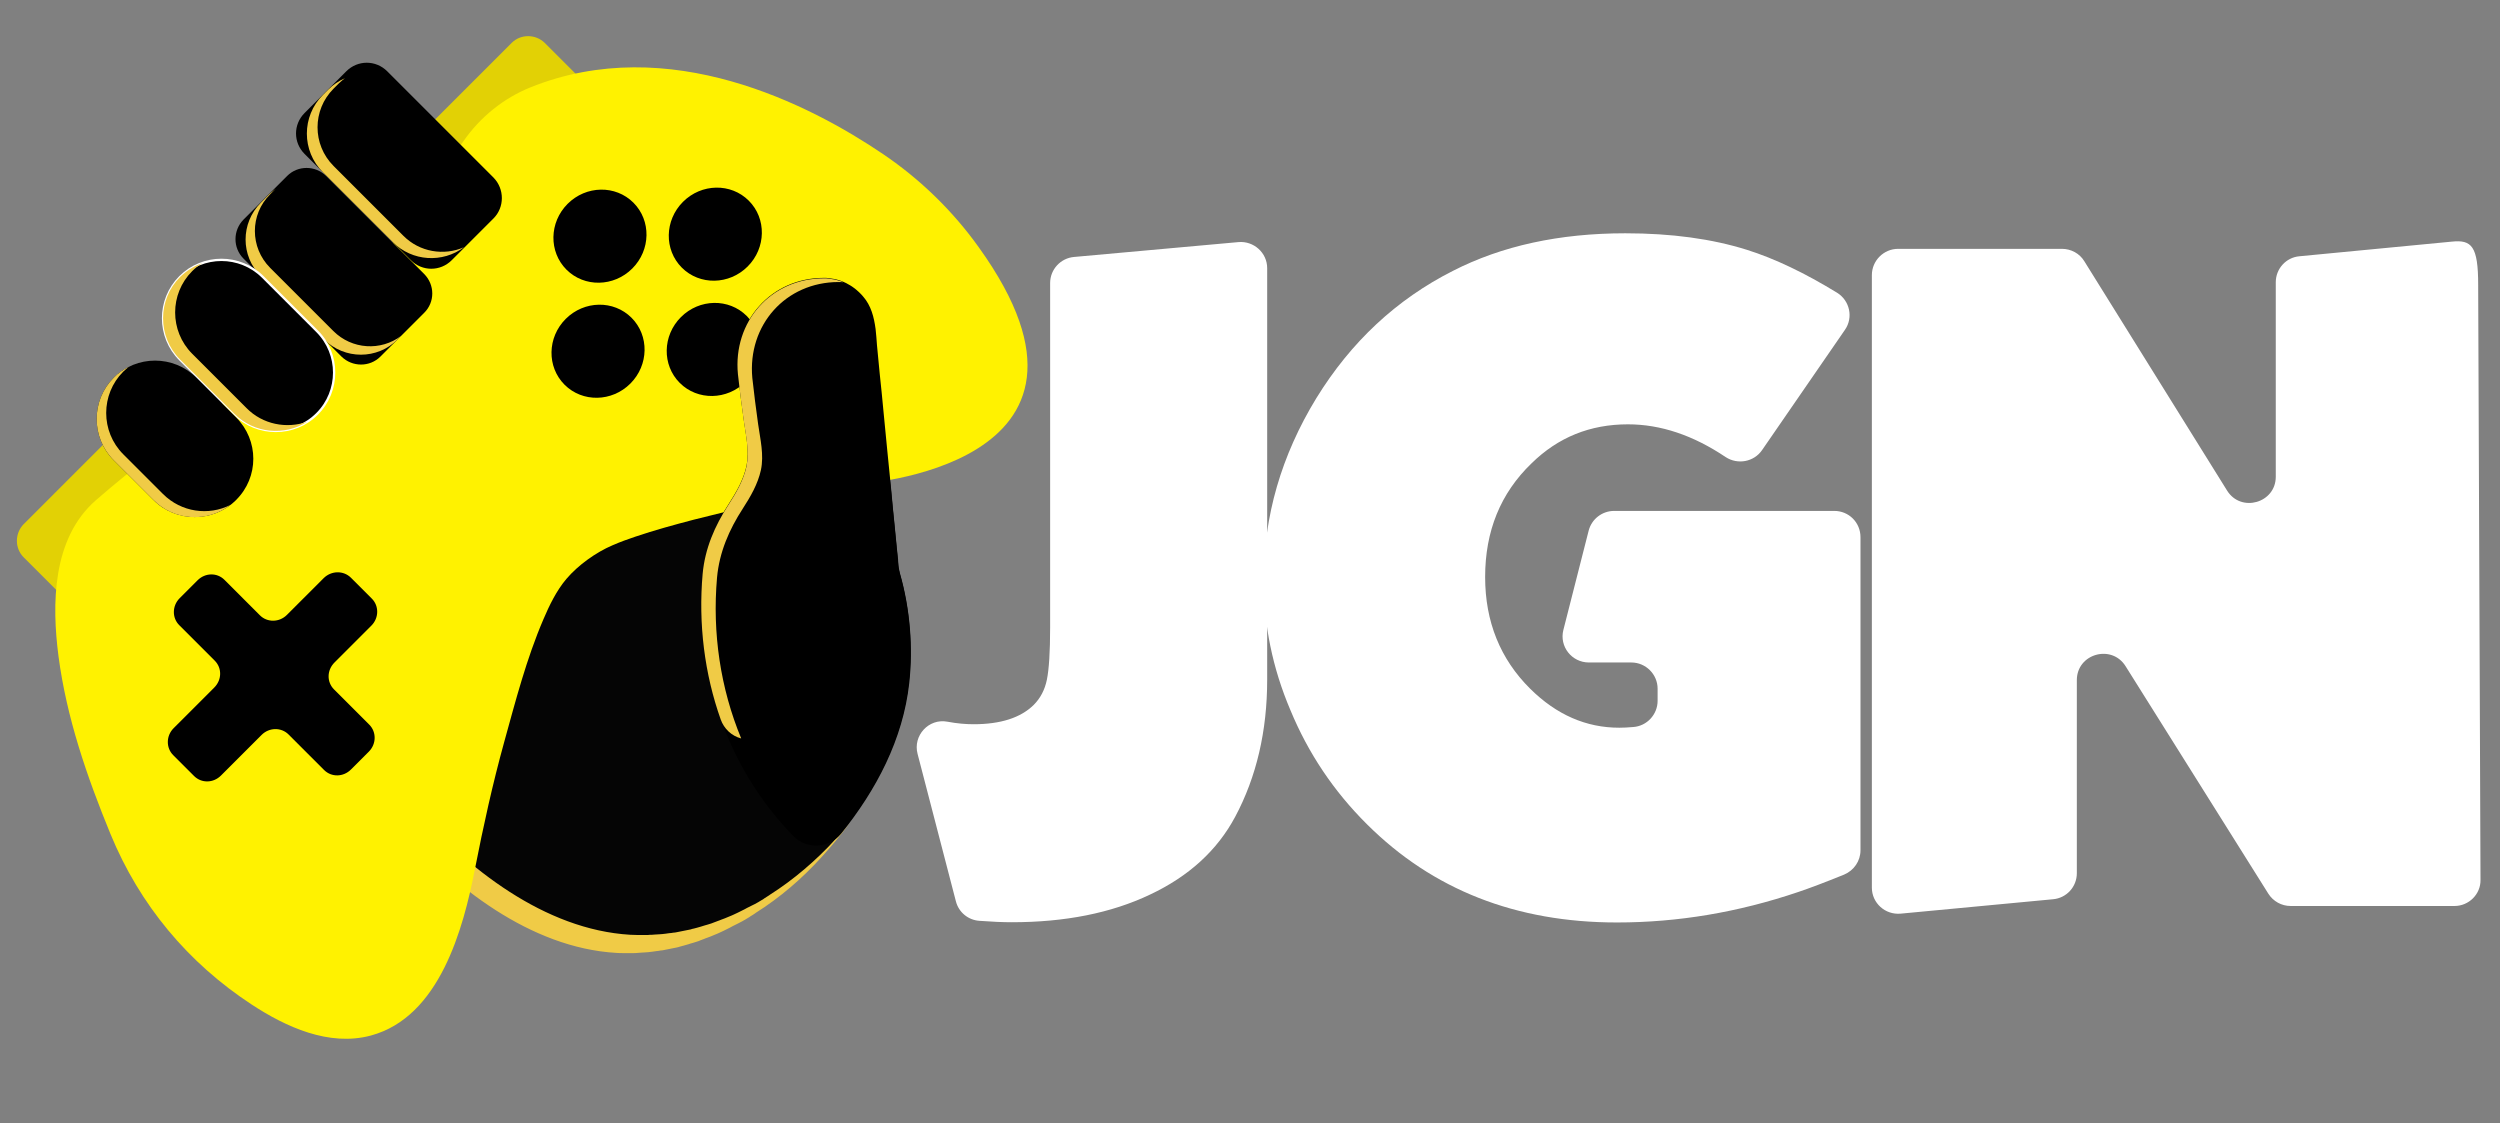 <?xml version="1.0" encoding="utf-8"?>
<!-- Generator: Adobe Illustrator 22.0.0, SVG Export Plug-In . SVG Version: 6.00 Build 0)  -->
<svg version="1.1" id="Camada_1" xmlns="http://www.w3.org/2000/svg" xmlns:xlink="http://www.w3.org/1999/xlink" x="0px" y="0px"
	 viewBox="0 0 1077 484" style="enable-background:new 0 0 1077 484;" xml:space="preserve">
<rect x="0" y="0" width="1077" height="484" fill="#808080" stroke="none"/>
<style type="text/css">
	.st0{clip-path:url(#SVGID_2_);}
	.st1{fill:#050505;}
	.st2{fill:#F0CB46;}
	.st3{fill:#E2D105;}
	.st4{fill:#FFF200;}
	.st5{stroke:#FFFFFF;stroke-miterlimit:10;}
	.st6{fill:#FFFFFF;}
</style>
<g>
	<defs>
		<rect id="SVGID_1_" width="1077" height="484"/>
	</defs>
	<clipPath id="SVGID_2_">
		<use xlink:href="#SVGID_1_"  style="overflow:visible;"/>
	</clipPath>
	<g class="st0">
		<g>
			<g>
				<g>
					<g>
						<path class="st1" d="M387.6,247c-0.1-0.4-0.2-0.8-0.3-1.3c-0.3-1.3-0.4-2.7-0.5-4.1c0-0.4,0-0.8-0.1-1.3l-9.8-100.1
							c-0.2-2.2-0.8-4-1.7-5.9h-0.5v-0.8c0-1-0.7-1.9-1.2-2.8c0,0,0.1,0,0.1,0c-0.2-0.4-0.4-0.7-0.7-1.1c-0.1-0.1-0.1-0.3-0.2-0.4
							c-0.2-0.3-0.5-0.7-0.7-1c-0.1-0.1-0.2-0.3-0.3-0.4c-0.3-0.3-0.5-0.6-0.8-0.9c-0.1-0.1-0.2-0.2-0.3-0.3c-0.5-0.5-1.1-1-1.6-1.5
							c-0.2-0.2-0.4-0.3-0.6-0.5c-0.3-0.2-0.5-0.4-0.8-0.6c-0.2-0.2-0.5-0.3-0.7-0.5c-0.3-0.2-0.5-0.3-0.8-0.5
							c-0.3-0.2-0.6-0.3-0.9-0.5c-0.2-0.1-0.5-0.3-0.7-0.4c-0.4-0.2-0.9-0.4-1.3-0.6c-0.2-0.1-0.3-0.1-0.5-0.2
							c-0.5-0.2-1-0.4-1.5-0.5c-0.2-0.1-0.4-0.1-0.6-0.2c-0.4-0.1-0.8-0.2-1.2-0.3c-0.2,0-0.4-0.1-0.7-0.1c-0.4-0.1-0.8-0.1-1.3-0.2
							c-0.2,0-0.4-0.1-0.6-0.1c-0.6-0.1-1.2-0.1-1.9-0.1l0,0c-22.8,0-39.2,18.6-37,41.3l3.4,30.2v1.4l0,0l-3.1-1.9l-51.9-36.6
							c-10.9-7.9-25.3-7.2-36,0.1h0h0c-0.8,0-1.5-0.1-2.3,0.5c0,0-0.1-0.5-0.1-0.5c-0.7,0.5-1.4,0.8-2,1.4c-0.2,0.2-0.4,0.2-0.5,0.4
							c-0.5,0.5-1,0.9-1.5,1.4c-0.7,0.7-1.3,1.5-1.9,2.3l-87.5,118.7c-9.2,12.5-8,29.7,2.8,40.8l34.3,35.3
							c23.5,26.6,56.9,53,93.8,55.2c1,0.1,2.1,0.1,3.1,0.1c0.4,0,0.7,0,1.1,0c0.7,0,1.4,0,2.1,0c0.4,0,0.8,0,1.3,0
							c0.6,0,1.2,0,1.8-0.1c0.4,0,0.9-0.1,1.3-0.1c0.6,0,1.2-0.1,1.7-0.1c0.5,0,0.9-0.1,1.4-0.1c0.6-0.1,1.1-0.1,1.7-0.2
							c0.5-0.1,1-0.1,1.4-0.2c0.5-0.1,1.1-0.1,1.6-0.2c0.5-0.1,1-0.2,1.5-0.2c0.5-0.1,1-0.2,1.5-0.3c0.5-0.1,1-0.2,1.5-0.3
							c0.5-0.1,1-0.2,1.5-0.3c0.5-0.1,1-0.2,1.5-0.3c0.5-0.1,1-0.2,1.5-0.4c0.5-0.1,1-0.3,1.5-0.4c0.5-0.1,0.9-0.3,1.4-0.4
							c0.5-0.1,1-0.3,1.6-0.5c0.5-0.1,0.9-0.3,1.4-0.4c0.5-0.2,1-0.3,1.6-0.5c0.4-0.1,0.9-0.3,1.3-0.5c0.5-0.2,1.1-0.4,1.6-0.6
							c0.4-0.2,0.8-0.3,1.3-0.5c0.5-0.2,1.1-0.4,1.6-0.6c0.4-0.2,0.8-0.3,1.2-0.5c0.6-0.2,1.1-0.5,1.7-0.7c0.4-0.2,0.7-0.3,1.1-0.5
							c0.6-0.3,1.1-0.5,1.7-0.8c0.3-0.2,0.7-0.3,1-0.5c0.6-0.3,1.2-0.6,1.8-0.9c0.3-0.2,0.6-0.3,0.9-0.5c0.6-0.3,1.2-0.6,1.8-0.9
							c0.3-0.1,0.5-0.3,0.8-0.4c0.6-0.3,1.3-0.7,1.9-1c0.2-0.1,0.4-0.3,0.7-0.4c0.7-0.4,1.4-0.8,2-1.2c0.1-0.1,0.3-0.2,0.4-0.3
							c0.7-0.4,1.5-0.9,2.2-1.4c0,0,0.1-0.1,0.1-0.1c10.5-6.6,20-14.8,28.1-23.7c19.2-21,34.7-46.2,37.9-74.9
							C393.3,279,392,262.4,387.6,247z"/>
					</g>
					<g>
						<path class="st2" d="M359.7,361.8c-8.2,8.9-17.7,17.1-28.1,23.7c0,0-0.1,0.1-0.1,0.1c-0.7,0.5-1.5,0.9-2.2,1.4
							c-0.1,0.1-0.3,0.2-0.4,0.3c-0.7,0.4-1.3,0.8-2,1.2c-0.2,0.1-0.4,0.3-0.7,0.4c-0.6,0.4-1.3,0.7-1.9,1c-0.3,0.1-0.5,0.3-0.8,0.4
							c-0.6,0.3-1.2,0.6-1.8,0.9c-0.3,0.2-0.6,0.3-0.9,0.5c-0.6,0.3-1.2,0.6-1.8,0.9c-0.3,0.2-0.7,0.3-1,0.5
							c-0.6,0.3-1.1,0.5-1.7,0.8c-0.4,0.2-0.7,0.3-1.1,0.5c-0.6,0.2-1.1,0.5-1.7,0.7c-0.4,0.2-0.8,0.3-1.2,0.5
							c-0.5,0.2-1.1,0.4-1.6,0.6c-0.4,0.2-0.8,0.3-1.3,0.5c-0.5,0.2-1.1,0.4-1.6,0.6c-0.4,0.2-0.9,0.3-1.3,0.5
							c-0.5,0.2-1,0.3-1.6,0.5c-0.5,0.1-0.9,0.3-1.4,0.4c-0.5,0.2-1,0.3-1.6,0.5c-0.5,0.1-0.9,0.3-1.4,0.4c-0.5,0.1-1,0.3-1.5,0.4
							c-0.5,0.1-1,0.2-1.5,0.4c-0.5,0.1-1,0.2-1.5,0.3c-0.5,0.1-1,0.2-1.5,0.3c-0.5,0.1-1,0.2-1.5,0.3c-0.5,0.1-1,0.2-1.5,0.3
							c-0.5,0.1-1,0.2-1.5,0.2c-0.5,0.1-1.1,0.2-1.6,0.2c-0.5,0.1-1,0.1-1.4,0.2c-0.6,0.1-1.1,0.1-1.7,0.2c-0.5,0-0.9,0.1-1.4,0.1
							c-0.6,0-1.2,0.1-1.7,0.1c-0.4,0-0.9,0.1-1.3,0.1c-0.6,0-1.2,0-1.8,0.1c-0.4,0-0.8,0-1.3,0c-0.7,0-1.4,0-2.1,0
							c-0.4,0-0.7,0-1.1,0c-1,0-2.1-0.1-3.1-0.1c-36.9-2.2-70.2-28.6-93.8-55.2l-34.3-35.3c-10.8-11.1-12-28.4-2.8-40.8l83.9-113.9
							c-0.2,0.2-0.4,0.4-0.6,0.7c-0.7,0.7-1.3,1.5-1.9,2.3l-87.5,118.7c-9.2,12.5-8,29.7,2.8,40.8l34.3,35.3
							c23.5,26.6,56.9,53,93.8,55.2c1,0.1,2.1,0.1,3.1,0.1c0.4,0,0.7,0,1.1,0c0.7,0,1.4,0,2.1,0c0.4,0,0.8,0,1.3,0
							c0.6,0,1.2,0,1.8-0.1c0.4,0,0.9-0.1,1.3-0.1c0.6,0,1.2-0.1,1.7-0.1c0.5,0,0.9-0.1,1.4-0.1c0.6-0.1,1.1-0.1,1.7-0.2
							c0.5-0.1,1-0.1,1.4-0.2c0.5-0.1,1.1-0.1,1.6-0.2c0.5-0.1,1-0.2,1.5-0.2c0.5-0.1,1-0.2,1.5-0.3c0.5-0.1,1-0.2,1.5-0.3
							c0.5-0.1,1-0.2,1.5-0.3c0.5-0.1,1-0.2,1.5-0.3c0.5-0.1,1-0.2,1.5-0.4c0.5-0.1,1-0.3,1.5-0.4c0.5-0.1,0.9-0.3,1.4-0.4
							c0.5-0.1,1-0.3,1.6-0.5c0.5-0.1,0.9-0.3,1.4-0.4c0.5-0.2,1-0.3,1.6-0.5c0.4-0.1,0.9-0.3,1.3-0.5c0.5-0.2,1.1-0.4,1.6-0.6
							c0.4-0.2,0.8-0.3,1.3-0.5c0.5-0.2,1.1-0.4,1.6-0.6c0.4-0.2,0.8-0.3,1.2-0.5c0.6-0.2,1.1-0.5,1.7-0.7c0.4-0.2,0.7-0.3,1.1-0.5
							c0.6-0.3,1.1-0.5,1.7-0.8c0.3-0.2,0.7-0.3,1-0.5c0.6-0.3,1.2-0.6,1.8-0.9c0.3-0.2,0.6-0.3,0.9-0.5c0.6-0.3,1.2-0.6,1.8-0.9
							c0.3-0.1,0.5-0.3,0.8-0.4c0.6-0.3,1.3-0.7,1.9-1c0.2-0.1,0.4-0.3,0.7-0.4c0.7-0.4,1.4-0.8,2-1.2c0.1-0.1,0.3-0.2,0.4-0.3
							c0.7-0.4,1.5-0.9,2.2-1.4c0,0,0.1-0.1,0.1-0.1c10.5-6.6,20-14.8,28.1-23.7c4.5-4.9,8.7-10,12.7-15.4
							C364.2,356.8,362,359.3,359.7,361.8z"/>
					</g>
				</g>
				<g>
					<g>
						<path class="st3" d="M81.2,212.8l-42,42c-3.9,3.9-10.3,3.9-14.3,0l-14.7-14.7c-3.9-3.9-3.9-10.3,0-14.3l42-42
							c3.9-3.9,10.3-3.9,14.3,0l14.7,14.7C85.1,202.5,85.1,208.8,81.2,212.8z"/>
					</g>
					<g>
						<path class="st3" d="M249.8,47.9l-42,42c-3.9,3.9-10.3,3.9-14.3,0l-15.1-15.1c-3.9-3.9-3.9-10.3,0-14.3l42-42
							c3.9-3.9,10.3-3.9,14.3,0l15.1,15.1C253.8,37.6,253.8,43.9,249.8,47.9z"/>
					</g>
					<g>
						<path class="st4" d="M380.6,66.5c-31.7-21.5-92.5-52.8-152-28.9c-11.7,4.7-21.8,12.9-29,23.3l-49.3,70.7
							c-5.8,8.3-13.2,15.4-21.9,20.7c-18.9,11.8-55.5,35.7-87.1,63.2c-18.9,16.5-19,44.9-16.1,67.2c3.5,26.6,12.3,52,22.4,76.6
							c12.6,30.6,33.4,55.5,60.9,73.5c14.5,9.5,33.2,18.2,51.3,13.3c29.6-8,39.8-46,44.8-71.7c3.6-18.4,7.6-36.6,12.6-54.7
							c4.9-17.7,9.6-35.9,16.9-52.9c2.6-6.1,5.6-12.3,9.9-17.4c5-5.9,12.8-11.5,19.9-14.5c3.2-1.4,6.5-2.6,9.8-3.7
							c8.3-2.8,16.7-5.1,25.1-7.3c16-4.1,32.2-7.7,48.4-11c7.3-1.5,14.6-3,22-4.3c0,0,120.9-6.9,52.5-102
							C410.5,90.9,396.5,77.3,380.6,66.5z"/>
						<g>
							<g>
								<g>
									<ellipse transform="matrix(0.707 -0.707 0.707 0.707 3.801 212.602)" cx="258.5" cy="101.7" rx="20.4" ry="19.7"/>
								</g>
							</g>
							<g>
								<g>
									<ellipse transform="matrix(0.707 -0.707 0.707 0.707 18.924 247.442)" cx="308.2" cy="100.9" rx="20.4" ry="19.7"/>
								</g>
							</g>
							<g>
								<g>
									<ellipse transform="matrix(0.707 -0.707 0.707 0.707 -31.526 226.538)" cx="257.7" cy="151.3" rx="20.4" ry="19.7"/>
								</g>
							</g>
							<g>
								<g>
									<ellipse transform="matrix(0.707 -0.707 0.707 0.707 -16.396 261.4)" cx="307.3" cy="150.5" rx="20.4" ry="19.7"/>
								</g>
							</g>
						</g>
						<g>
							<g>
								<path d="M139.5,249l-15.9,15.9c-3.3,3.3-8.5,3.3-11.6,0.2l-15.3-15.3c-3.2-3.2-8.3-3.1-11.6,0.2l-7.7,7.7
									c-3.3,3.3-3.3,8.5-0.2,11.6l15.3,15.3c3.2,3.2,3.1,8.3-0.2,11.6l-17.5,17.5c-3.3,3.3-3.3,8.5-0.2,11.6l9,9
									c3.2,3.2,8.3,3.1,11.6-0.2l17.5-17.5c3.3-3.3,8.5-3.3,11.6-0.2l15.3,15.3c3.2,3.2,8.3,3.1,11.6-0.2l7.7-7.7
									c3.3-3.3,3.3-8.5,0.2-11.6L143.9,297c-3.2-3.2-3.1-8.3,0.2-11.6l15.9-15.9c3.3-3.3,3.3-8.5,0.2-11.6l-9-9
									C148,245.7,142.8,245.8,139.5,249z"/>
							</g>
						</g>
					</g>
				</g>
				<g>
					<g>
						<path d="M212.6,94.1l-18,18c-4.9,4.9-12.7,4.9-17.6,0l-45.8-45.8c-4.9-4.9-4.9-12.7,0-17.6l18-18c4.9-4.9,12.7-4.9,17.6,0
							l45.8,45.8C217.4,81.4,217.4,89.3,212.6,94.1z"/>
						<path class="st2" d="M173.8,101.6l-30.1-30.1c-9.2-9.2-9.2-24.1,0-33.3l2.3-2.3c0.8-0.8,1.7-1.5,2.6-2.2
							c-2.6,1.1-5.1,2.8-7.2,4.9l-2.3,2.3c-9.2,9.2-9.2,24.1,0,33.3l30.1,30.1c8.4,8.4,21.5,9.1,30.7,2.2
							C191.2,110.3,180.8,108.6,173.8,101.6z"/>
					</g>
					<g>
						<g>
							<path d="M182.7,134.8l-18.8,18.8c-4.6,4.6-12.1,4.6-16.8,0l-42.2-42.2c-4.6-4.6-4.6-12.1,0-16.8l18.8-18.8
								c4.6-4.6,12.1-4.6,16.8,0l42.2,42.2C187.4,122.7,187.4,130.2,182.7,134.8z"/>
						</g>
						<path class="st2" d="M143.6,142.6l-27.2-27.2c-8.8-8.8-8.8-23,0-31.7l2.4-2.4c-0.9,0.7-1.7,1.4-2.5,2.1l-3.9,3.9
							c-8.8,8.8-8.8,23,0,31.7l27.2,27.2c8.8,8.8,23,8.8,31.7,0l1.5-1.5C164.1,151.3,151.6,150.6,143.6,142.6z"/>
					</g>
					<g>
						<g>
							<path class="st5" d="M136.6,178.3L136.6,178.3c-9.8,9.8-25.8,9.8-35.6,0l-23.4-23.4c-9.8-9.8-9.8-25.8,0-35.6l0,0
								c9.8-9.8,25.8-9.8,35.6,0l23.4,23.4C146.4,152.5,146.4,168.5,136.6,178.3z"/>
						</g>
						<path class="st2" d="M106.2,175.8l-23.4-23.4c-9.8-9.8-9.8-25.8,0-35.6l0,0c1.3-1.3,2.8-2.5,4.3-3.4c-3.5,1.2-6.7,3.2-9.5,5.9
							c-9.8,9.8-9.8,25.8,0,35.6l23.4,23.4c8.5,8.5,21.6,9.6,31.3,3.4C123.5,184.8,113.2,182.9,106.2,175.8z"/>
					</g>
					<g>
						<g>
							<path d="M101.7,215.4L101.7,215.4c-9.8,9.8-25.8,9.8-35.6,0L49,198.3c-9.8-9.8-9.8-25.8,0-35.6l0,0c9.8-9.8,25.8-9.8,35.6,0
								l17.1,17.1C111.6,189.7,111.6,205.6,101.7,215.4z"/>
						</g>
						<path class="st2" d="M70.2,212.8l-17.1-17.1c-9.8-9.8-9.8-25.8,0-35.6c0.8-0.8,1.6-1.4,2.4-2.1c-2.3,1.2-4.6,2.7-6.5,4.7
							c-9.8,9.8-9.8,25.8,0,35.6l17.1,17.1c9.1,9.1,23.3,9.8,33.2,2.1C89.9,222.3,78.1,220.7,70.2,212.8z"/>
					</g>
				</g>
				<g>
					<g>
						<path d="M387.7,247c-0.1-0.4-0.2-0.8-0.3-1.3c-0.3-1.3-0.4-2.7-0.5-4.1c0-0.4,0-0.8-0.1-1.3c-0.1-1.3-0.3-2.6-0.4-3.8
							c-0.3-3.4-0.7-6.8-1-10.2c-0.5-4.9-1-9.7-1.4-14.6c-0.6-5.7-1.1-11.3-1.7-17c-0.6-5.8-1.1-11.6-1.7-17.5
							c-0.5-5.3-1-10.6-1.6-16c-0.4-4.2-0.8-8.3-1.2-12.5c-0.2-2.3-0.3-4.7-0.6-7c-0.7-5.1-1.9-10-5.4-14c-0.3-0.3-0.5-0.6-0.8-0.9
							c-0.1-0.1-0.2-0.2-0.3-0.3c-0.5-0.5-1-1-1.6-1.5c-0.2-0.2-0.4-0.3-0.6-0.5c-0.3-0.2-0.5-0.4-0.8-0.6c-0.2-0.2-0.5-0.3-0.7-0.5
							c-0.3-0.2-0.5-0.3-0.8-0.5c-0.3-0.2-0.6-0.3-0.9-0.5c-0.2-0.1-0.5-0.3-0.7-0.4c-0.4-0.2-0.9-0.4-1.3-0.6
							c-0.2-0.1-0.4-0.1-0.5-0.2c-0.5-0.2-1-0.4-1.5-0.5c-0.2-0.1-0.4-0.1-0.6-0.2c-0.4-0.1-0.8-0.2-1.2-0.3c-0.2,0-0.4-0.1-0.7-0.1
							c-0.4-0.1-0.8-0.1-1.3-0.2c-0.2,0-0.4-0.1-0.6-0.1c-0.6-0.1-1.2-0.1-1.9-0.1c-22.8,0-39.3,18.6-37.1,41.3
							c0.7,6.7,1.6,13.3,2.5,19.9c0.9,6.4,2.5,13.3,1.2,19.8c-1.3,6-4.5,11.5-7.8,16.6c-5.9,9.1-10.1,18.8-11.1,29.7
							c-3.7,42.2,10.1,83.5,39.1,113.2c5.8,5.9,15.4,5.3,20.6-1.1c15.1-18.8,26.6-40.5,29.3-64.8C393.4,279,392.1,262.4,387.7,247z"
							/>
					</g>
					<path class="st2" d="M361.3,121.5c0.6,0,1.2,0,1.9,0.1c-0.1-0.1-0.3-0.1-0.4-0.2c-0.5-0.2-1-0.4-1.5-0.5
						c-0.2-0.1-0.4-0.1-0.6-0.2c-0.4-0.1-0.8-0.2-1.2-0.3c-0.2,0-0.4-0.1-0.7-0.1c-0.4-0.1-0.8-0.1-1.3-0.2c-0.2,0-0.4-0.1-0.6-0.1
						c-0.6-0.1-1.2-0.1-1.9-0.1c-22.8,0-39.3,18.6-37.1,41.3c0.7,6.7,1.6,13.3,2.5,19.9c0.9,6.4,2.5,13.3,1.2,19.8
						c-1.3,6-4.5,11.5-7.8,16.6c-5.9,9.1-10.1,18.8-11.1,29.7c-1.9,21.6,0.8,43.1,7.8,62.8c1.4,3.9,4.6,7,8.7,8.1l0.1,0
						c-8.9-21.5-12.5-45.3-10.4-69.3c1-10.9,5.2-20.6,11.1-29.7c3.3-5.1,6.5-10.6,7.8-16.6c1.4-6.5-0.3-13.4-1.2-19.8
						c-0.9-6.6-1.8-13.3-2.5-19.9C322,140.1,338.4,121.5,361.3,121.5z"/>
				</g>
			</g>
		</g>
		<g>
			<path class="st6" d="M395.3,324.8c-2.1-7.9,4.8-15.4,12.8-13.9c4.2,0.8,8,1.1,11.3,1.1c11.7,0,20.3-2.8,25.9-8.3
				c2.9-2.9,4.8-6.5,5.7-10.9c0.9-4.4,1.4-11.9,1.4-22.5V121.9c0-5.8,4.5-10.7,10.3-11.2l70.8-6.4c6.6-0.6,12.4,4.6,12.4,11.2v177.3
				c0,22.1-4.6,41.9-13.8,59.1c-7.7,14.4-19.9,25.6-36.7,33.5c-16.8,8-36.7,11.9-59.5,11.9c-3.9,0-8.6-0.2-13.9-0.6
				c-4.9-0.3-9-3.7-10.2-8.4L395.3,324.8z"/>
			<path class="st6" d="M759.1,193.9c-3.5,5.1-10.5,6.4-15.7,3c-14-9.4-28-14.1-42.1-14.1c-16.3,0-30.1,5.6-41.5,16.8
				c-13.4,12.9-20,29.2-20,49c0,19.2,6.5,35.3,19.4,48.1c11.3,11.2,24.1,16.8,38.4,16.8c1.8,0,3.8-0.1,6-0.3
				c5.9-0.4,10.5-5.4,10.5-11.3v-5.2c0-6.2-5.1-11.3-11.3-11.3h-18.3c-7.4,0-12.8-6.9-11-14l10.9-42.8c1.3-5,5.8-8.5,11-8.5h94.8
				c6.3,0,11.3,5,11.3,11.3v134.9c0,4.6-2.8,8.7-7.1,10.5c-8.4,3.4-15,5.9-19.8,7.5c-25.7,8.7-51.7,13.1-78,13.1
				c-43.5,0-79.4-14.1-107.7-42.3c-14.3-14.2-25.3-30.6-33-49.2c-7.7-18.1-11.5-36.8-11.5-56c0-27.5,7.6-53.7,22.7-78.4
				c14.9-24.2,34.5-42.5,58.8-54.8c21.1-10.8,45.9-16.2,74.3-16.2c19.9,0,37.3,2.4,52.3,7.1c12.1,3.8,25,10,38.9,18.5
				c5.5,3.4,7.1,10.7,3.4,16L759.1,193.9z"/>
			<path class="st6" d="M1057.4,390.3h-70.6c-3.9,0-7.5-2-9.6-5.3l-61.5-98c-6-9.6-21-5.4-21,6v83.2c0,5.8-4.4,10.7-10.3,11.2
				l-65.6,6.2c-6.7,0.6-12.4-4.6-12.4-11.2V118.5c0-6.2,5.1-11.3,11.3-11.3h70.6c3.9,0,7.6,2,9.6,5.3l61.5,98.8c6,9.7,21,5.4,21-5.9
				v-83.8c0-5.8,4.4-10.7,10.2-11.2l65.6-6.3c8.6-0.9,11.4,1.9,11.4,18.7l1,256.3C1068.7,385.2,1063.6,390.3,1057.4,390.3z"/>
		</g>
	</g>
</g>
</svg>
